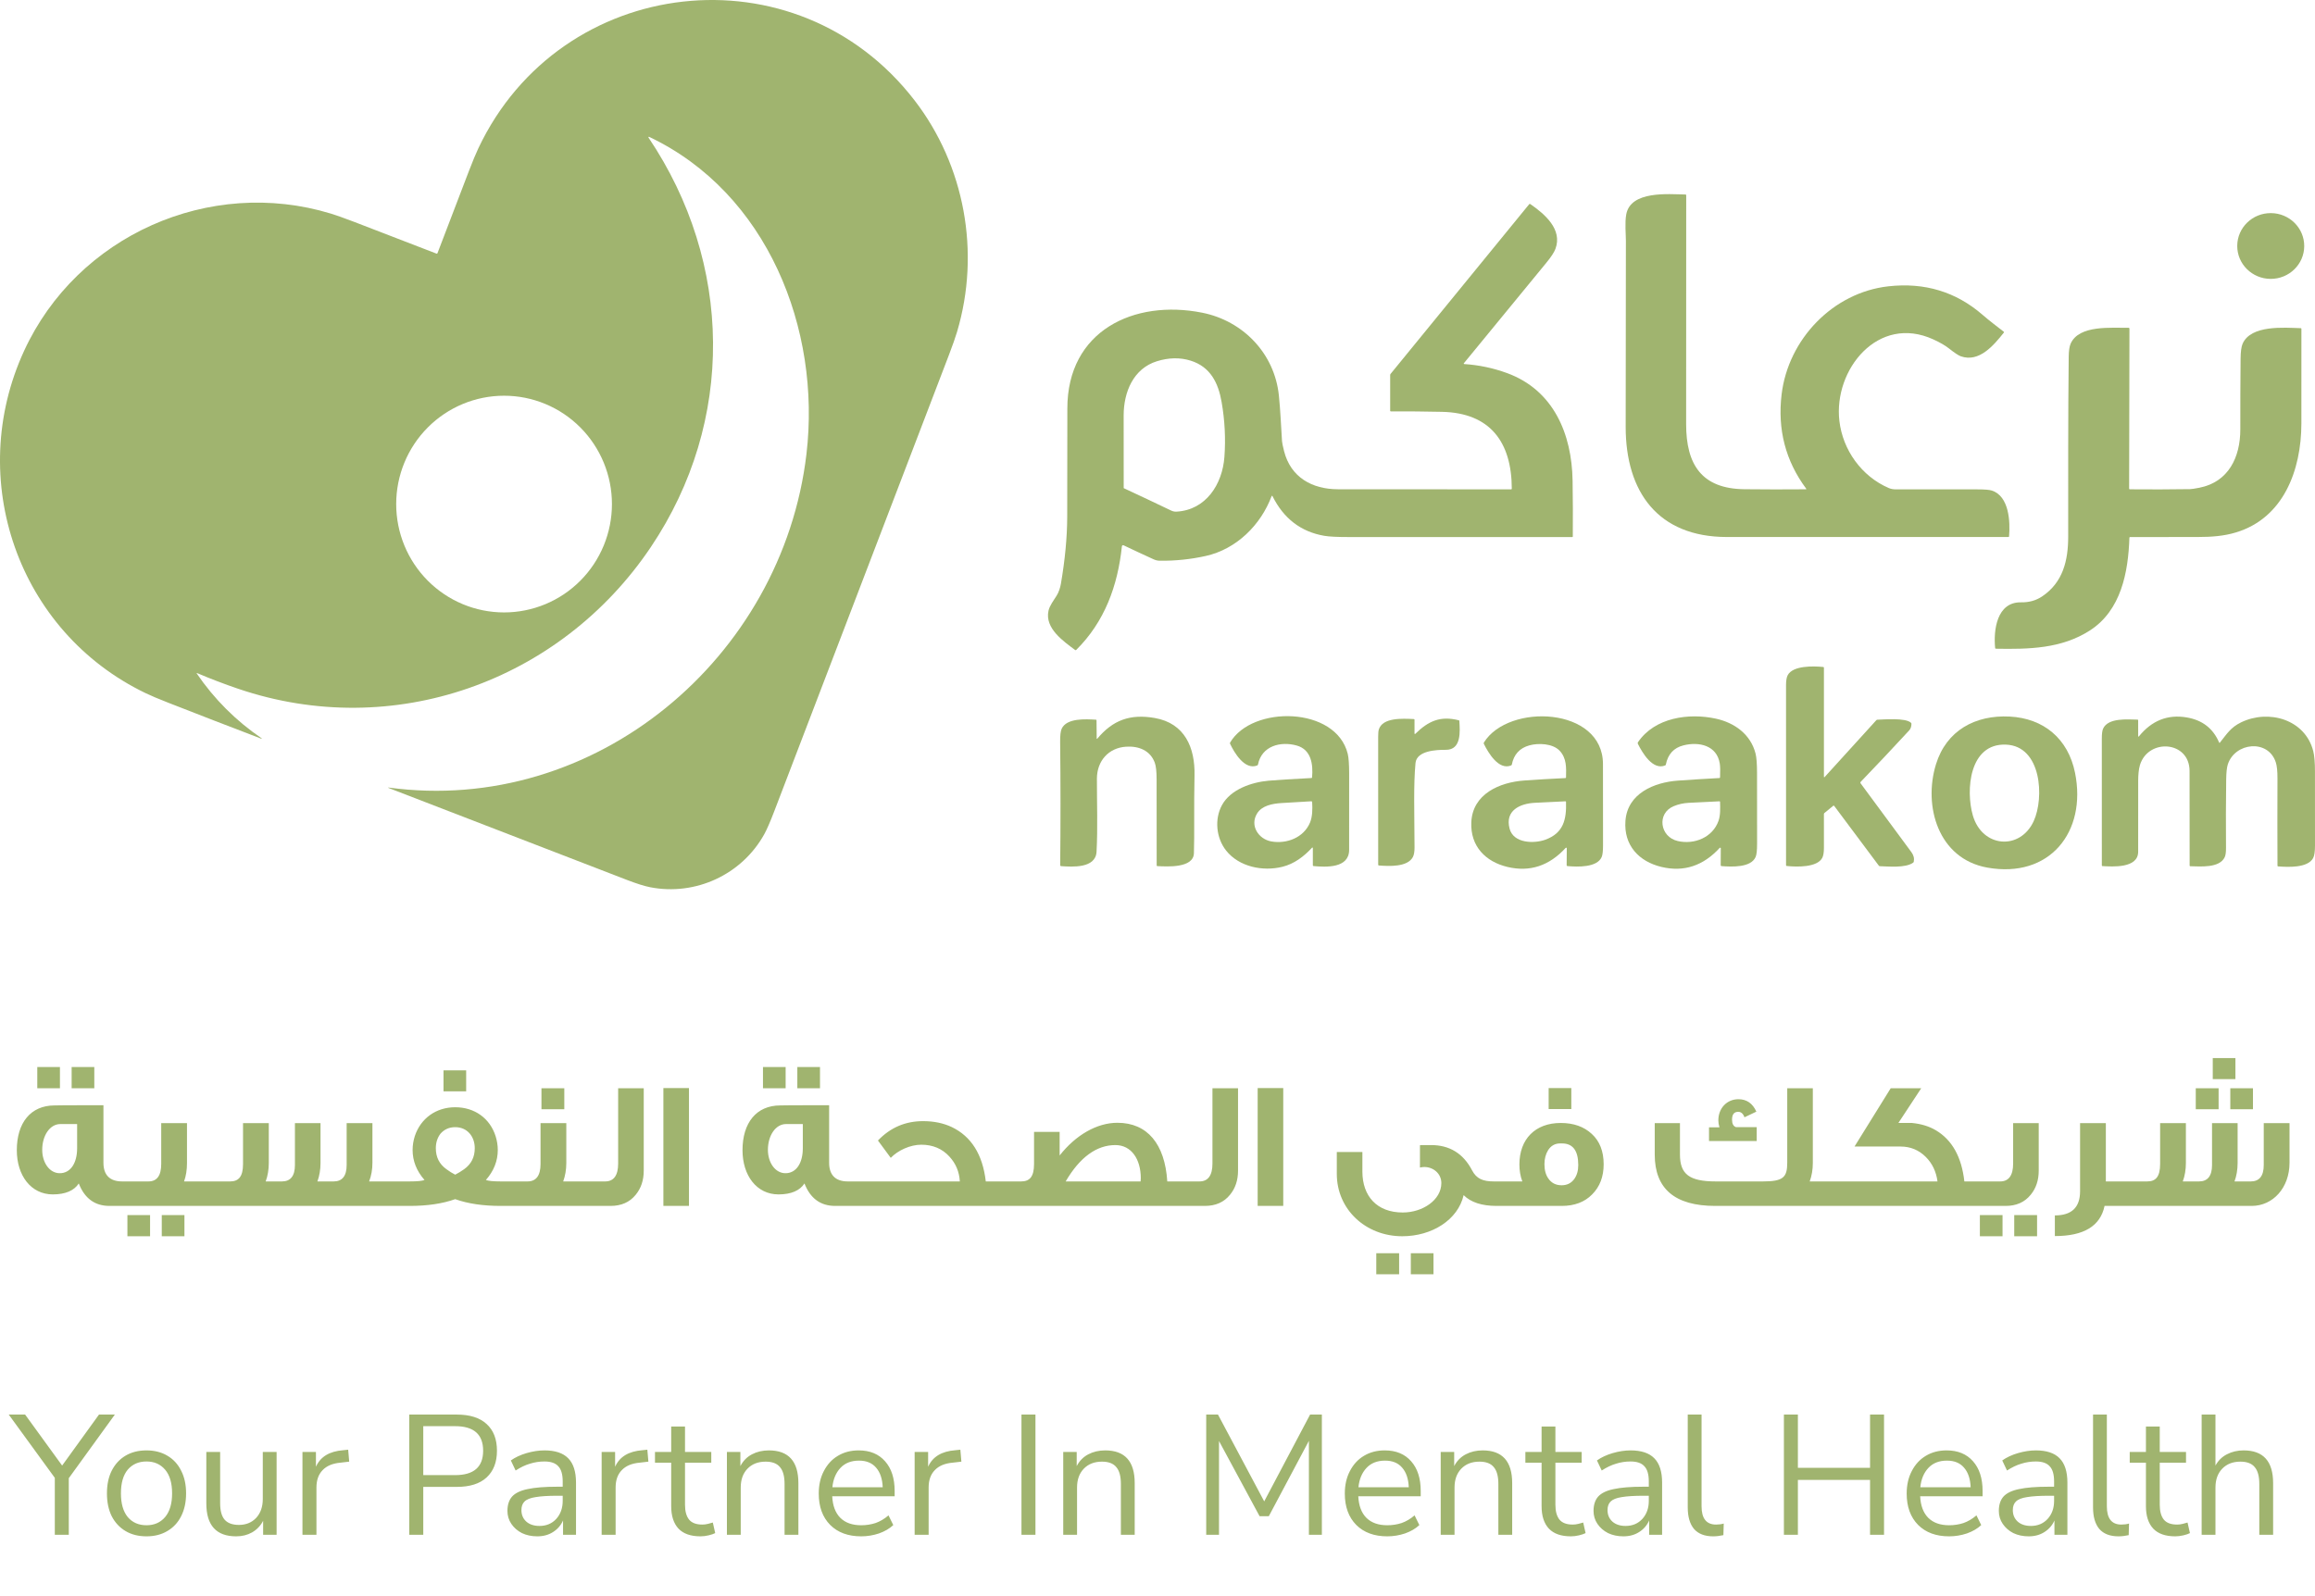 <svg width="190" height="131" viewBox="0 0 190 131" fill="none" xmlns="http://www.w3.org/2000/svg">
  <path d="M16.17 55.255C16.166 55.254 16.162 55.253 16.157 55.255C16.153 55.256 16.149 55.258 16.146 55.262C16.144 55.265 16.142 55.27 16.142 55.274C16.142 55.279 16.143 55.283 16.145 55.287C17.586 57.398 19.361 59.172 21.471 60.61C21.475 60.613 21.477 60.617 21.478 60.622C21.48 60.627 21.479 60.631 21.477 60.636C21.474 60.64 21.471 60.643 21.467 60.645C21.462 60.647 21.457 60.647 21.453 60.646C18.897 59.67 16.347 58.684 13.804 57.688C12.994 57.371 12.373 57.108 11.941 56.9C1.457 51.846 -2.86 39.328 1.974 28.811C6.328 19.339 17.204 14.501 27.161 17.537C27.598 17.671 28.233 17.897 29.067 18.215C31.32 19.076 33.571 19.944 35.821 20.819C35.83 20.823 35.838 20.824 35.847 20.824C35.855 20.824 35.864 20.822 35.872 20.818C35.88 20.815 35.887 20.809 35.893 20.803C35.9 20.797 35.904 20.789 35.907 20.781C36.762 18.537 37.62 16.292 38.482 14.048C38.793 13.238 39.053 12.613 39.261 12.172C46.014 -2.116 65.373 -4.337 75.061 8.24C79.172 13.576 80.492 20.711 78.55 27.239C78.412 27.703 78.188 28.341 77.877 29.154C73.103 41.649 68.322 54.142 63.534 66.632C63.204 67.492 62.934 68.111 62.723 68.491C60.879 71.81 57.075 73.564 53.361 72.837C52.888 72.745 52.246 72.542 51.436 72.23C44.915 69.718 38.392 67.201 31.869 64.679C31.866 64.678 31.863 64.676 31.861 64.673C31.859 64.67 31.859 64.667 31.86 64.663C31.861 64.66 31.863 64.657 31.866 64.655C31.869 64.653 31.872 64.652 31.876 64.652C48.806 66.963 64.215 54.038 66.189 37.273C67.398 27.005 62.979 15.837 53.276 11.234C53.268 11.23 53.258 11.229 53.25 11.231C53.241 11.233 53.233 11.238 53.227 11.245C53.222 11.252 53.218 11.26 53.218 11.269C53.218 11.278 53.22 11.287 53.225 11.294C60.154 21.579 60.358 34.595 53.409 44.923C45.959 55.994 32.234 60.851 19.561 56.549C18.41 56.158 17.279 55.727 16.17 55.255ZM50.224 41.382C50.224 40.214 49.995 39.057 49.55 37.978C49.105 36.899 48.453 35.918 47.631 35.092C46.809 34.266 45.833 33.611 44.759 33.164C43.685 32.717 42.533 32.487 41.371 32.487C39.023 32.487 36.771 33.424 35.11 35.092C33.45 36.76 32.517 39.023 32.517 41.382C32.517 43.741 33.45 46.004 35.11 47.672C36.771 49.34 39.023 50.277 41.371 50.277C42.533 50.277 43.685 50.047 44.759 49.6C45.833 49.153 46.809 48.498 47.631 47.672C48.453 46.846 49.105 45.865 49.55 44.786C49.995 43.707 50.224 42.55 50.224 41.382Z" fill="#a0b46f"/>
  <path d="M164.463 27.304C163.625 28.356 162.435 29.781 160.928 29.249C160.741 29.183 160.416 28.968 159.953 28.602C159.649 28.361 159.225 28.116 158.681 27.866C154.139 25.783 150.476 30.347 150.964 34.55C151.24 36.938 152.78 39.101 155.017 40.065C155.186 40.137 155.375 40.174 155.585 40.174C157.825 40.176 160.066 40.176 162.307 40.176C162.887 40.176 163.275 40.208 163.472 40.271C164.903 40.73 164.992 42.832 164.892 44.036C164.891 44.05 164.884 44.063 164.874 44.072C164.864 44.082 164.851 44.087 164.837 44.087C157.134 44.09 149.432 44.089 141.732 44.086C136.07 44.083 133.423 40.378 133.425 35.037C133.427 29.944 133.433 24.851 133.443 19.756C133.443 19.275 133.346 18.283 133.472 17.599C133.834 15.641 136.936 15.942 138.342 15.969C138.355 15.97 138.368 15.975 138.378 15.985C138.387 15.995 138.393 16.008 138.393 16.021C138.393 22.288 138.391 28.552 138.387 34.815C138.385 38.147 139.666 40.12 143.16 40.163C144.815 40.182 146.497 40.184 148.207 40.169C148.255 40.169 148.264 40.149 148.235 40.111C146.548 37.841 145.877 35.263 146.223 32.375C146.765 27.855 150.43 24.014 154.986 23.505C157.96 23.173 160.537 23.954 162.717 25.847C163.333 26.381 163.869 26.772 164.455 27.233C164.46 27.237 164.464 27.242 164.468 27.248C164.471 27.254 164.473 27.26 164.474 27.267C164.474 27.274 164.474 27.28 164.472 27.287C164.47 27.293 164.467 27.299 164.463 27.304Z" fill="#a0b46f"/>
  <path d="M104.435 40.724C104.432 40.717 104.427 40.712 104.42 40.708C104.414 40.704 104.407 40.703 104.399 40.703C104.392 40.703 104.385 40.706 104.379 40.71C104.373 40.715 104.368 40.721 104.366 40.728C103.475 43.106 101.48 45.079 98.967 45.641C97.724 45.918 96.464 46.049 95.186 46.033C95.013 46.031 94.844 45.992 94.681 45.917C93.832 45.53 93.01 45.146 92.215 44.767C92.201 44.76 92.186 44.757 92.171 44.758C92.156 44.758 92.141 44.762 92.127 44.77C92.114 44.777 92.103 44.788 92.095 44.8C92.086 44.813 92.081 44.828 92.079 44.843C91.737 48.09 90.665 51.038 88.328 53.357C88.316 53.369 88.301 53.375 88.285 53.377C88.268 53.378 88.252 53.373 88.239 53.363C87.281 52.642 85.74 51.587 86.052 50.147C86.143 49.722 86.476 49.294 86.723 48.898C86.897 48.62 87.015 48.25 87.071 47.931C87.41 45.958 87.583 44.124 87.59 42.43C87.601 39.469 87.604 36.507 87.601 33.546C87.593 27.151 93.07 24.555 98.671 25.672C102.013 26.338 104.609 29.011 104.962 32.468C105.09 33.715 105.138 34.963 105.219 36.213C105.228 36.352 105.284 36.623 105.386 37.028C105.932 39.191 107.692 40.161 109.804 40.166C114.545 40.175 119.286 40.178 124.027 40.174C124.04 40.174 124.054 40.168 124.063 40.159C124.073 40.149 124.078 40.136 124.078 40.122C124.07 36.294 122.302 33.895 118.35 33.81C116.949 33.779 115.549 33.767 114.149 33.772C114.142 33.772 114.135 33.771 114.129 33.769C114.122 33.766 114.116 33.762 114.111 33.757C114.107 33.753 114.103 33.747 114.1 33.74C114.097 33.734 114.096 33.727 114.096 33.72V30.788C114.096 30.755 114.107 30.723 114.127 30.698L125.509 16.761C125.519 16.749 125.533 16.741 125.549 16.739C125.564 16.737 125.58 16.741 125.592 16.75C126.774 17.565 128.262 18.83 127.659 20.435C127.552 20.719 127.303 21.098 126.912 21.573C124.653 24.321 122.396 27.072 120.141 29.826C120.137 29.831 120.134 29.837 120.133 29.844C120.132 29.851 120.133 29.858 120.136 29.864C120.138 29.87 120.143 29.875 120.148 29.879C120.154 29.883 120.161 29.885 120.167 29.886C121.374 29.965 122.543 30.212 123.677 30.624C127.512 32.021 129.007 35.633 129.068 39.459C129.093 40.985 129.098 42.514 129.085 44.045C129.085 44.051 129.083 44.056 129.081 44.062C129.079 44.067 129.076 44.072 129.072 44.075C129.068 44.08 129.063 44.083 129.058 44.085C129.052 44.087 129.047 44.088 129.041 44.088C122.935 44.087 116.824 44.087 110.708 44.089C109.759 44.09 109.086 44.056 108.69 43.988C106.771 43.658 105.352 42.57 104.435 40.724ZM92.239 40.08C93.547 40.688 94.837 41.298 96.112 41.91C96.26 41.981 96.41 42.013 96.561 42.004C98.986 41.866 100.328 39.749 100.492 37.508C100.601 36.019 100.525 34.522 100.264 33.015C99.991 31.433 99.344 30.112 97.713 29.605C96.852 29.337 95.932 29.353 94.955 29.655C93.017 30.253 92.222 32.193 92.222 34.105C92.223 36.093 92.224 38.078 92.226 40.06C92.226 40.064 92.227 40.069 92.23 40.072C92.232 40.076 92.235 40.079 92.239 40.08Z" fill="#a0b46f"/>
  <path d="M186.353 22.895C187.871 22.902 189.108 21.7 189.116 20.209C189.123 18.718 187.899 17.503 186.381 17.495C184.863 17.487 183.626 18.689 183.618 20.18C183.61 21.671 184.834 22.887 186.353 22.895Z" fill="#a0b46f"/>
  <path d="M174.8 40.17C176.445 40.186 178.089 40.181 179.734 40.156C179.87 40.154 180.128 40.115 180.508 40.041C182.91 39.569 183.874 37.526 183.87 35.248C183.867 33.312 183.874 31.376 183.893 29.44C183.899 28.87 183.953 28.465 184.057 28.224C184.737 26.653 187.486 26.901 188.834 26.942C188.847 26.942 188.86 26.948 188.869 26.957C188.879 26.967 188.884 26.98 188.884 26.994C188.889 29.596 188.889 32.194 188.882 34.789C188.874 38.577 187.43 42.531 183.503 43.712C182.521 44.008 181.53 44.084 180.381 44.085C178.527 44.088 176.672 44.09 174.818 44.091C174.805 44.091 174.792 44.096 174.782 44.106C174.772 44.115 174.767 44.128 174.767 44.142C174.675 46.988 174.084 50.103 171.534 51.752C169.194 53.266 166.493 53.304 163.804 53.257C163.791 53.257 163.777 53.252 163.767 53.242C163.757 53.233 163.75 53.22 163.749 53.206C163.599 51.733 163.882 49.41 165.877 49.448C166.533 49.46 167.113 49.296 167.615 48.956C169.32 47.804 169.743 46.011 169.744 44.054C169.747 39.133 169.73 34.212 169.786 29.291C169.791 28.807 169.843 28.45 169.941 28.222C170.624 26.645 173.337 26.933 174.702 26.911C174.711 26.911 174.72 26.913 174.728 26.916C174.737 26.92 174.744 26.925 174.751 26.931C174.757 26.938 174.762 26.945 174.766 26.954C174.769 26.962 174.771 26.971 174.771 26.98L174.745 40.115C174.745 40.13 174.751 40.143 174.761 40.154C174.772 40.164 174.786 40.17 174.8 40.17Z" fill="#a0b46f"/>
  <path d="M152.708 64.192C152.694 64.206 152.686 64.225 152.685 64.245C152.683 64.265 152.689 64.285 152.701 64.301C154.097 66.185 155.488 68.069 156.872 69.953C157.059 70.206 157.125 70.468 157.071 70.738C157.065 70.77 157.047 70.799 157.021 70.818C156.392 71.286 154.896 71.123 154.286 71.111C154.27 71.111 154.254 71.107 154.24 71.099C154.225 71.092 154.213 71.081 154.203 71.068L150.542 66.165C150.537 66.158 150.531 66.153 150.524 66.148C150.517 66.144 150.509 66.142 150.501 66.141C150.493 66.14 150.485 66.14 150.478 66.142C150.47 66.144 150.463 66.148 150.457 66.153L149.738 66.742C149.724 66.752 149.714 66.766 149.706 66.782C149.699 66.797 149.695 66.814 149.695 66.831C149.696 67.757 149.696 68.681 149.696 69.604C149.696 69.977 149.651 70.25 149.561 70.423C149.142 71.228 147.46 71.18 146.637 71.092C146.623 71.09 146.611 71.084 146.601 71.073C146.592 71.063 146.587 71.05 146.587 71.036C146.586 66.107 146.586 61.178 146.586 56.25C146.586 55.873 146.633 55.598 146.727 55.424C147.156 54.629 148.837 54.674 149.647 54.757C149.66 54.758 149.673 54.764 149.682 54.775C149.691 54.785 149.696 54.798 149.696 54.811V63.778C149.696 63.784 149.698 63.79 149.701 63.795C149.704 63.8 149.709 63.804 149.715 63.806C149.721 63.808 149.727 63.809 149.733 63.807C149.739 63.806 149.744 63.803 149.748 63.798L153.995 59.125C154.006 59.112 154.019 59.103 154.035 59.096C154.05 59.089 154.067 59.085 154.084 59.084C154.564 59.074 156.398 58.903 156.846 59.341C156.857 59.352 156.866 59.366 156.872 59.381C156.878 59.396 156.88 59.412 156.88 59.429C156.875 59.654 156.814 59.831 156.695 59.96C155.382 61.384 154.053 62.795 152.708 64.192Z" fill="#a0b46f"/>
  <path d="M107.687 63.819C107.779 62.761 107.627 61.541 106.428 61.205C105.104 60.833 103.55 61.231 103.246 62.768C103.243 62.783 103.236 62.798 103.226 62.81C103.216 62.822 103.203 62.832 103.188 62.838C102.166 63.256 101.298 61.789 100.954 61.054C100.948 61.04 100.944 61.024 100.945 61.008C100.946 60.993 100.95 60.977 100.958 60.964C102.757 57.888 109.656 57.977 110.614 61.888C110.689 62.197 110.728 62.735 110.73 63.502C110.734 65.591 110.733 67.681 110.728 69.771C110.724 71.296 108.826 71.192 107.807 71.101C107.791 71.1 107.777 71.093 107.766 71.081C107.755 71.069 107.749 71.054 107.75 71.038V69.618C107.75 69.611 107.747 69.603 107.743 69.597C107.739 69.59 107.732 69.585 107.725 69.582C107.718 69.579 107.71 69.579 107.702 69.581C107.695 69.582 107.688 69.586 107.683 69.592C107.013 70.319 106.219 70.918 105.256 71.159C103.644 71.562 101.69 71.163 100.631 69.826C99.818 68.799 99.659 67.255 100.293 66.094C100.996 64.806 102.72 64.215 104.117 64.092C104.832 64.029 106.004 63.956 107.631 63.873C107.645 63.872 107.659 63.866 107.669 63.856C107.679 63.847 107.686 63.833 107.687 63.819ZM103.173 66.782C102.558 67.778 103.289 68.891 104.344 69.078C105.601 69.299 106.997 68.768 107.514 67.538C107.723 67.04 107.726 66.4 107.693 65.844C107.692 65.827 107.684 65.811 107.671 65.799C107.658 65.788 107.641 65.782 107.624 65.782C106.787 65.825 105.967 65.873 105.164 65.927C104.423 65.977 103.575 66.131 103.173 66.782Z" fill="#a0b46f"/>
  <path d="M127.996 61.622C127.425 61.027 126.25 60.991 125.525 61.19C124.727 61.409 124.245 61.935 124.08 62.769C124.077 62.784 124.07 62.798 124.06 62.81C124.051 62.822 124.038 62.832 124.024 62.838C122.998 63.257 122.149 61.798 121.786 61.069C121.777 61.05 121.773 61.03 121.774 61.009C121.775 60.989 121.782 60.968 121.792 60.951C123.811 57.708 131.546 58.027 131.561 62.715C131.569 64.95 131.57 67.186 131.566 69.421C131.565 69.869 131.529 70.178 131.458 70.35C131.092 71.23 129.481 71.177 128.64 71.101C128.624 71.099 128.609 71.091 128.598 71.079C128.587 71.067 128.581 71.051 128.581 71.035L128.591 69.642C128.591 69.631 128.588 69.621 128.582 69.613C128.576 69.604 128.568 69.597 128.558 69.594C128.549 69.59 128.538 69.589 128.528 69.591C128.518 69.593 128.509 69.599 128.502 69.606C127.148 71.082 125.559 71.605 123.735 71.175C121.922 70.747 120.673 69.472 120.755 67.514C120.852 65.175 123.081 64.221 125.096 64.076C126.221 63.996 127.348 63.93 128.478 63.876C128.491 63.876 128.504 63.87 128.514 63.86C128.523 63.85 128.529 63.837 128.529 63.823C128.55 63.019 128.585 62.237 127.996 61.622ZM123.9 68.038C124.226 69.251 125.927 69.269 126.839 68.933C128.317 68.391 128.575 67.28 128.529 65.833C128.529 65.826 128.527 65.82 128.525 65.814C128.522 65.808 128.518 65.802 128.513 65.798C128.508 65.793 128.503 65.79 128.497 65.787C128.491 65.785 128.484 65.784 128.478 65.784C127.642 65.824 126.807 65.865 125.972 65.906C124.759 65.967 123.495 66.531 123.9 68.038Z" fill="#a0b46f"/>
  <path d="M141.171 63.819C141.193 63.297 141.185 62.918 141.148 62.683C140.91 61.191 139.441 60.868 138.167 61.191C137.372 61.391 136.89 61.917 136.722 62.769C136.719 62.784 136.712 62.798 136.702 62.81C136.693 62.822 136.68 62.832 136.666 62.838C135.639 63.258 134.794 61.796 134.428 61.07C134.417 61.047 134.412 61.022 134.414 60.997C134.415 60.972 134.423 60.947 134.438 60.926C135.818 58.9 138.606 58.517 140.824 58.997C142.354 59.328 143.685 60.282 144.085 61.866C144.165 62.18 144.205 62.715 144.206 63.472C144.21 65.407 144.212 67.343 144.21 69.278C144.21 69.81 144.17 70.168 144.091 70.352C143.704 71.247 142.117 71.166 141.285 71.103C141.268 71.102 141.252 71.094 141.241 71.082C141.23 71.069 141.224 71.053 141.224 71.036L141.231 69.642C141.231 69.631 141.228 69.621 141.222 69.613C141.216 69.604 141.208 69.598 141.199 69.594C141.189 69.59 141.179 69.59 141.169 69.592C141.159 69.594 141.15 69.6 141.143 69.607C139.789 71.083 138.2 71.606 136.374 71.174C134.512 70.733 133.254 69.398 133.406 67.382C133.575 65.133 135.761 64.226 137.712 64.085C138.846 64.004 139.982 63.933 141.119 63.873C141.132 63.873 141.146 63.867 141.155 63.857C141.165 63.847 141.171 63.833 141.171 63.819ZM137.361 66.186C135.96 66.77 136.228 68.703 137.694 69.044C139.057 69.36 140.569 68.751 141.047 67.379C141.208 66.918 141.186 66.341 141.171 65.832C141.171 65.826 141.169 65.819 141.167 65.813C141.164 65.807 141.16 65.802 141.155 65.797C141.15 65.793 141.144 65.789 141.138 65.787C141.132 65.785 141.125 65.784 141.119 65.784C140.275 65.825 139.432 65.867 138.589 65.909C138.162 65.931 137.752 66.023 137.361 66.186Z" fill="#a0b46f"/>
  <path d="M163.105 71.226C159.074 70.504 157.835 66.176 158.892 62.745C159.747 59.968 162.121 58.682 164.939 58.826C167.725 58.968 169.74 60.638 170.306 63.445C171.286 68.311 168.208 72.14 163.105 71.226ZM161.918 66.945C162.687 69.598 165.795 69.836 166.912 67.412C167.792 65.503 167.567 61.245 164.636 61.13C161.61 61.011 161.324 64.893 161.918 66.945Z" fill="#a0b46f"/>
  <path d="M90.053 60.649C91.334 59.111 92.756 58.592 94.775 58.944C97.245 59.375 98.087 61.383 98.038 63.648C97.983 66.208 98.042 68.538 97.989 70.05C97.947 71.289 95.772 71.142 94.983 71.103C94.969 71.102 94.957 71.096 94.947 71.086C94.938 71.077 94.933 71.064 94.933 71.05C94.933 68.687 94.931 66.326 94.927 63.966C94.926 63.332 94.875 62.879 94.774 62.607C94.404 61.615 93.476 61.235 92.428 61.3C90.979 61.389 90.031 62.471 90.027 63.924C90.023 65.909 90.103 67.942 89.998 69.921C89.924 71.31 87.995 71.167 87.083 71.106C87.064 71.105 87.046 71.096 87.033 71.082C87.019 71.067 87.012 71.048 87.013 71.029C87.049 67.606 87.048 64.24 87.01 60.93C87.003 60.393 87.045 60.025 87.135 59.827C87.543 58.934 89.109 59.033 89.952 59.084C89.964 59.085 89.975 59.09 89.983 59.099C89.992 59.107 89.996 59.119 89.996 59.131L90.01 60.634C90.01 60.639 90.012 60.643 90.015 60.647C90.018 60.651 90.022 60.654 90.026 60.656C90.031 60.657 90.036 60.658 90.041 60.656C90.045 60.655 90.049 60.653 90.053 60.649Z" fill="#a0b46f"/>
  <path d="M175.487 60.438C175.487 60.445 175.49 60.451 175.493 60.457C175.497 60.462 175.503 60.466 175.509 60.468C175.515 60.47 175.521 60.471 175.528 60.469C175.534 60.467 175.54 60.464 175.544 60.459C176.599 59.153 177.908 58.632 179.471 58.897C180.743 59.112 181.637 59.789 182.136 60.967C182.138 60.972 182.141 60.976 182.145 60.979C182.15 60.982 182.155 60.984 182.16 60.985C182.165 60.986 182.17 60.985 182.175 60.983C182.18 60.981 182.184 60.978 182.188 60.974C182.76 60.263 183.063 59.725 183.932 59.303C186.202 58.203 189.188 59.059 189.854 61.656C189.949 62.028 189.997 62.586 189.997 63.331C190 65.366 190.001 67.4 189.999 69.435C189.999 69.915 189.949 70.25 189.848 70.441C189.404 71.275 187.765 71.188 186.971 71.127C186.958 71.126 186.945 71.12 186.935 71.11C186.926 71.1 186.921 71.086 186.921 71.072C186.911 68.685 186.91 66.298 186.92 63.912C186.922 63.312 186.877 62.868 186.782 62.58C186.154 60.652 183.415 60.949 182.84 62.767C182.762 63.013 182.719 63.421 182.711 63.989C182.686 65.861 182.681 67.734 182.696 69.609C182.699 69.963 182.663 70.219 182.588 70.375C182.154 71.286 180.565 71.128 179.764 71.114C179.75 71.114 179.736 71.108 179.726 71.098C179.716 71.087 179.711 71.074 179.711 71.059C179.711 68.459 179.709 65.87 179.705 63.294C179.702 60.816 176.32 60.592 175.634 62.8C175.524 63.156 175.489 63.674 175.489 64.066C175.486 66.019 175.485 67.971 175.486 69.923C175.488 71.305 173.368 71.146 172.556 71.103C172.542 71.102 172.529 71.096 172.52 71.086C172.51 71.076 172.505 71.062 172.505 71.048C172.502 67.576 172.501 64.105 172.503 60.635C172.503 60.245 172.538 59.974 172.608 59.82C173.028 58.9 174.645 59.068 175.438 59.078C175.451 59.078 175.463 59.083 175.472 59.092C175.481 59.101 175.486 59.114 175.486 59.127L175.487 60.438Z" fill="#a0b46f"/>
  <path d="M116.094 60.218C116.094 60.226 116.096 60.233 116.1 60.239C116.104 60.245 116.11 60.25 116.117 60.253C116.124 60.256 116.131 60.257 116.139 60.255C116.146 60.254 116.153 60.251 116.158 60.246C117.227 59.194 118.218 58.741 119.74 59.136C119.749 59.139 119.757 59.144 119.763 59.151C119.769 59.159 119.772 59.168 119.773 59.178C119.826 60.018 119.962 61.566 118.664 61.557C117.9 61.552 116.271 61.618 116.175 62.646C116.005 64.486 116.086 66.607 116.096 69.573C116.097 69.92 116.052 70.18 115.962 70.353C115.523 71.198 113.993 71.116 113.165 71.051C113.151 71.05 113.138 71.044 113.128 71.034C113.118 71.024 113.113 71.01 113.113 70.996C113.109 67.499 113.108 64.003 113.111 60.507C113.111 60.207 113.129 60 113.166 59.886C113.473 58.902 115.065 58.984 116.046 59.032C116.059 59.033 116.071 59.038 116.08 59.048C116.089 59.057 116.094 59.069 116.094 59.082V60.218Z" fill="#a0b46f"/>
  <path d="M7.74 89.34H5.88V87.6H7.74V89.34ZM4.92 89.34H3.06V87.6H4.92V89.34ZM11.1 99H8.985C7.785 99 6.945 98.385 6.465 97.155C6.09 97.74 5.37 98.055 4.335 98.055C2.535 98.055 1.38 96.495 1.38 94.425C1.38 92.19 2.505 90.75 4.485 90.75C4.485 90.735 5.82 90.735 8.49 90.735V95.46C8.49 96.45 9 96.99 10.02 96.99H11.1V99ZM6.33 94.26V92.28H4.95C4.095 92.28 3.465 93.225 3.465 94.395C3.465 95.445 4.065 96.315 4.905 96.315C5.79 96.315 6.33 95.49 6.33 94.26ZM17.552 99H10.802V96.99H12.182C12.887 96.99 13.232 96.51 13.232 95.55V92.205H15.347V95.475C15.347 96.03 15.272 96.525 15.107 96.99H17.552V99ZM15.137 101.49H13.277V99.75H15.137V101.49ZM12.317 101.49H10.457V99.75H12.317V101.49ZM32.741 99H17.291V96.99H18.881C19.571 96.99 19.946 96.615 19.946 95.565V92.205H22.061V95.475C22.061 96.03 21.971 96.54 21.806 96.99H23.141C23.846 96.99 24.206 96.54 24.206 95.64V92.205H26.306V95.475C26.306 96.03 26.216 96.54 26.051 96.99H27.386C28.091 96.99 28.451 96.54 28.451 95.64V92.205H30.566V95.46C30.566 96.015 30.476 96.525 30.296 96.99H32.741V99ZM38.26 89.595H36.4V87.87H38.26V89.595ZM42.325 99H41.109C39.654 99 38.41 98.82 37.359 98.445C36.309 98.82 35.065 99 33.609 99H32.245V96.99H33.609C34.27 96.99 34.675 96.945 34.84 96.87C34.194 96.135 33.864 95.31 33.864 94.41C33.864 94.035 33.925 93.645 34.044 93.27C34.525 91.815 35.785 90.9 37.359 90.9C38.965 90.9 40.209 91.815 40.675 93.27C40.794 93.645 40.855 94.035 40.855 94.41C40.855 95.31 40.525 96.135 39.88 96.87C40.059 96.945 40.465 96.99 41.109 96.99H42.325V99ZM38.094 95.985C38.679 95.565 38.965 94.995 38.965 94.26C38.965 93.315 38.364 92.535 37.359 92.535C36.864 92.535 36.474 92.715 36.16 93.06C35.904 93.39 35.77 93.795 35.77 94.26C35.77 94.995 36.054 95.565 36.639 95.985C36.88 96.165 37.12 96.315 37.359 96.435C37.599 96.315 37.84 96.165 38.094 95.985ZM46.314 91.065H44.439V89.34H46.314V91.065ZM48.684 99H41.919V96.99H43.299C44.004 96.99 44.364 96.51 44.364 95.55V92.205H46.479V95.475C46.479 96.03 46.389 96.525 46.224 96.99H48.684V99ZM52.834 96.105C52.834 96.9 52.609 97.56 52.175 98.085C51.679 98.7 50.989 99 50.105 99H48.124V96.99H49.669C50.374 96.99 50.734 96.495 50.734 95.52V89.34H52.834V96.105ZM56.546 99H54.446V89.325H56.546V99ZM67.3 89.34H65.44V87.6H67.3V89.34ZM64.48 89.34H62.62V87.6H64.48V89.34ZM70.66 99H68.545C67.345 99 66.505 98.385 66.025 97.155C65.65 97.74 64.93 98.055 63.895 98.055C62.095 98.055 60.94 96.495 60.94 94.425C60.94 92.19 62.065 90.75 64.045 90.75C64.045 90.735 65.38 90.735 68.05 90.735V95.46C68.05 96.45 68.56 96.99 69.58 96.99H70.66V99ZM65.89 94.26V92.28H64.51C63.655 92.28 63.025 93.225 63.025 94.395C63.025 95.445 63.625 96.315 64.465 96.315C65.35 96.315 65.89 95.49 65.89 94.26ZM82.497 99H70.257V96.99H78.777C78.732 96.195 78.447 95.52 77.922 94.95C77.337 94.305 76.557 93.975 75.612 93.975C74.712 93.975 73.692 94.44 73.107 95.055C72.897 94.77 72.552 94.305 72.057 93.63C73.077 92.565 74.307 92.04 75.762 92.04C76.647 92.04 77.427 92.205 78.102 92.52C79.707 93.285 80.652 94.77 80.907 96.99H82.497V99ZM97.438 99H81.913V96.99H83.803C84.493 96.99 84.868 96.63 84.868 95.55V92.925H86.968V94.86C88.288 93.18 90.028 92.175 91.708 92.175C94.168 92.175 95.608 93.915 95.803 96.99H97.438V99ZM93.613 96.99L93.628 96.72C93.628 95.175 92.863 94.005 91.543 94.005C89.998 94.005 88.618 95.01 87.463 96.99H93.613ZM101.61 96.105C101.61 96.9 101.385 97.56 100.95 98.085C100.455 98.7 99.765 99 98.88 99H96.9V96.99H98.445C99.15 96.99 99.51 96.495 99.51 95.52V89.34H101.61V96.105ZM105.321 99H103.221V89.325H105.321V99ZM122.931 99H122.826C121.611 99 120.711 98.7 120.126 98.115C119.661 100.14 117.531 101.49 115.086 101.49C112.086 101.49 109.716 99.285 109.716 96.375V94.575H111.816V96.18C111.816 98.19 113.001 99.54 115.131 99.54C116.751 99.54 118.296 98.52 118.296 97.125C118.296 96.33 117.621 95.805 116.901 95.805C116.781 95.805 116.661 95.82 116.541 95.85V94.02C116.541 94.005 116.841 94.005 117.456 94.005C118.971 94.005 120.096 94.695 120.816 96.075C121.176 96.765 121.701 96.99 122.601 96.99H122.931V99ZM117.651 104.61H115.791V102.885H117.651V104.61ZM114.831 104.61H112.956V102.885H114.831V104.61ZM128.963 91.05H127.103V89.325H128.963V91.05ZM131.618 95.58C131.618 96.6 131.303 97.425 130.673 98.055C130.058 98.685 129.218 99 128.183 99H122.693V96.99H124.943C124.778 96.555 124.703 96.09 124.703 95.595C124.703 93.51 126.008 92.19 128.093 92.19C129.143 92.19 129.998 92.49 130.643 93.09C131.288 93.675 131.618 94.515 131.618 95.58ZM129.533 95.64C129.533 94.455 129.083 93.87 128.198 93.87H128.048C127.628 93.87 127.298 94.05 127.058 94.425C126.863 94.74 126.758 95.13 126.758 95.565C126.758 96.06 126.863 96.45 127.088 96.765C127.343 97.125 127.703 97.305 128.168 97.305C128.603 97.305 128.948 97.14 129.203 96.795C129.428 96.48 129.533 96.105 129.533 95.64ZM144.18 93.675H140.265V92.55H141.12C141.06 92.34 141.03 92.145 141.03 91.98C141.03 90.975 141.735 90.24 142.68 90.24C143.355 90.24 143.85 90.585 144.15 91.26L143.175 91.725C143.07 91.425 142.89 91.275 142.665 91.275C142.32 91.275 142.155 91.485 142.155 91.92C142.155 92.25 142.26 92.46 142.485 92.535H144.18V93.675ZM150.99 99H140.775C137.46 99 135.81 97.59 135.81 94.785V92.205H137.88V94.785C137.88 96.39 138.645 96.99 140.82 96.99H144.69C146.37 96.99 146.685 96.645 146.685 95.445V89.34H148.785V95.475C148.785 96.03 148.695 96.525 148.53 96.99H150.99V99ZM163.142 99H150.767V96.99H159.017C158.912 96.18 158.582 95.505 158.057 94.98C157.487 94.41 156.797 94.125 155.987 94.125H152.207L155.177 89.34H157.682L155.807 92.19H156.932C157.667 92.265 158.327 92.46 158.882 92.79C160.217 93.585 160.997 94.98 161.222 96.99H163.142V99ZM167.325 96.105C167.325 96.9 167.1 97.56 166.665 98.085C166.17 98.7 165.48 99 164.61 99H162.825V96.99H164.16C164.865 96.99 165.225 96.495 165.225 95.52V92.205H167.325V96.105ZM167.19 101.49H165.315V99.75H167.19V101.49ZM164.355 101.49H162.495V99.75H164.355V101.49ZM175.054 99H172.729C172.384 100.65 171.034 101.475 168.649 101.475V99.78C170.029 99.78 170.719 99.12 170.719 97.8V92.205H172.834V96.99H175.054V99ZM187.909 95.46C187.909 97.515 186.544 99 184.804 99H178.039V99.015L178.024 99H174.334V96.99H176.224C176.914 96.99 177.289 96.63 177.289 95.55V92.205H179.404V95.475C179.404 96.03 179.314 96.54 179.149 96.99H180.484C181.189 96.99 181.549 96.54 181.549 95.64V92.205H183.649V95.475C183.649 96.03 183.559 96.54 183.394 96.99H184.729C185.434 96.99 185.794 96.54 185.794 95.64V92.205H187.909V95.46ZM182.089 91.065H180.214V89.34H182.089V91.065ZM183.469 88.59H181.609V86.865H183.469V88.59ZM184.909 91.065H183.049V89.34H184.909V91.065Z" fill="#a0b46f"/>
  <path d="M4.498 126V121.324L0.718 116.13H2.062L5.1 120.316L8.124 116.13H9.426L5.646 121.352V126H4.498ZM12.025 126.126C11.362 126.126 10.788 125.981 10.303 125.692C9.817 125.403 9.439 124.997 9.169 124.474C8.907 123.942 8.777 123.317 8.777 122.598C8.777 121.879 8.907 121.259 9.169 120.736C9.439 120.204 9.817 119.793 10.303 119.504C10.788 119.215 11.362 119.07 12.025 119.07C12.678 119.07 13.248 119.215 13.733 119.504C14.227 119.793 14.605 120.204 14.867 120.736C15.137 121.259 15.273 121.879 15.273 122.598C15.273 123.317 15.137 123.942 14.867 124.474C14.605 124.997 14.227 125.403 13.733 125.692C13.248 125.981 12.678 126.126 12.025 126.126ZM12.025 125.216C12.659 125.216 13.168 124.992 13.551 124.544C13.934 124.087 14.125 123.438 14.125 122.598C14.125 121.749 13.934 121.1 13.551 120.652C13.168 120.204 12.659 119.98 12.025 119.98C11.381 119.98 10.867 120.204 10.485 120.652C10.111 121.1 9.925 121.749 9.925 122.598C9.925 123.438 10.111 124.087 10.485 124.544C10.867 124.992 11.381 125.216 12.025 125.216ZM19.384 126.126C17.751 126.126 16.934 125.225 16.934 123.424V119.196H18.068V123.41C18.068 124.017 18.189 124.465 18.432 124.754C18.684 125.043 19.076 125.188 19.608 125.188C20.187 125.188 20.658 124.997 21.022 124.614C21.386 124.222 21.568 123.704 21.568 123.06V119.196H22.702V126H21.596V124.852C21.381 125.263 21.078 125.58 20.686 125.804C20.303 126.019 19.869 126.126 19.384 126.126ZM24.824 126V119.196H25.93V120.414C26.294 119.593 27.04 119.14 28.17 119.056L28.576 119.014L28.66 119.994L27.946 120.078C27.302 120.134 26.812 120.339 26.476 120.694C26.14 121.039 25.972 121.515 25.972 122.122V126H24.824ZM33.591 126V116.13H37.497C38.561 116.13 39.373 116.387 39.933 116.9C40.502 117.413 40.787 118.146 40.787 119.098C40.787 120.041 40.502 120.773 39.933 121.296C39.373 121.809 38.561 122.066 37.497 122.066H34.739V126H33.591ZM34.739 121.1H37.357C38.888 121.1 39.653 120.433 39.653 119.098C39.653 117.754 38.888 117.082 37.357 117.082H34.739V121.1ZM44.097 126.126C43.63 126.126 43.21 126.037 42.837 125.86C42.473 125.673 42.183 125.421 41.969 125.104C41.754 124.787 41.647 124.432 41.647 124.04C41.647 123.545 41.773 123.153 42.025 122.864C42.286 122.575 42.711 122.369 43.299 122.248C43.896 122.117 44.708 122.052 45.735 122.052H46.183V121.618C46.183 121.039 46.061 120.624 45.819 120.372C45.585 120.111 45.207 119.98 44.685 119.98C44.274 119.98 43.877 120.041 43.495 120.162C43.112 120.274 42.72 120.461 42.319 120.722L41.927 119.896C42.281 119.644 42.711 119.443 43.215 119.294C43.728 119.145 44.218 119.07 44.685 119.07C45.562 119.07 46.211 119.285 46.631 119.714C47.06 120.143 47.275 120.811 47.275 121.716V126H46.211V124.824C46.033 125.225 45.758 125.543 45.385 125.776C45.021 126.009 44.591 126.126 44.097 126.126ZM44.279 125.272C44.839 125.272 45.296 125.081 45.651 124.698C46.005 124.306 46.183 123.811 46.183 123.214V122.794H45.749C44.993 122.794 44.395 122.831 43.957 122.906C43.527 122.971 43.224 123.093 43.047 123.27C42.879 123.438 42.795 123.671 42.795 123.97C42.795 124.353 42.925 124.665 43.187 124.908C43.457 125.151 43.821 125.272 44.279 125.272ZM49.379 126V119.196H50.484V120.414C50.849 119.593 51.595 119.14 52.724 119.056L53.13 119.014L53.215 119.994L52.501 120.078C51.856 120.134 51.367 120.339 51.031 120.694C50.694 121.039 50.526 121.515 50.526 122.122V126H49.379ZM57.495 126.126C56.693 126.126 56.09 125.916 55.689 125.496C55.288 125.067 55.087 124.451 55.087 123.648V120.078H53.757V119.196H55.087V117.11H56.221V119.196H58.377V120.078H56.221V123.536C56.221 124.068 56.333 124.474 56.557 124.754C56.781 125.025 57.145 125.16 57.649 125.16C57.798 125.16 57.948 125.141 58.097 125.104C58.246 125.067 58.382 125.029 58.503 124.992L58.699 125.86C58.578 125.925 58.401 125.986 58.167 126.042C57.934 126.098 57.71 126.126 57.495 126.126ZM59.66 126V119.196H60.766V120.358C60.99 119.929 61.307 119.607 61.718 119.392C62.128 119.177 62.59 119.07 63.104 119.07C64.718 119.07 65.526 119.966 65.526 121.758V126H64.392V121.828C64.392 121.193 64.266 120.731 64.014 120.442C63.771 120.143 63.379 119.994 62.838 119.994C62.212 119.994 61.713 120.19 61.34 120.582C60.976 120.965 60.794 121.478 60.794 122.122V126H59.66ZM70.683 126.126C69.609 126.126 68.76 125.813 68.135 125.188C67.509 124.553 67.197 123.695 67.197 122.612C67.197 121.912 67.337 121.296 67.617 120.764C67.897 120.223 68.279 119.807 68.765 119.518C69.259 119.219 69.829 119.07 70.473 119.07C71.397 119.07 72.12 119.369 72.643 119.966C73.165 120.554 73.427 121.366 73.427 122.402V122.836H68.303C68.34 123.611 68.564 124.203 68.975 124.614C69.385 125.015 69.955 125.216 70.683 125.216C71.093 125.216 71.485 125.155 71.859 125.034C72.232 124.903 72.587 124.693 72.923 124.404L73.315 125.202C73.007 125.491 72.615 125.72 72.139 125.888C71.663 126.047 71.177 126.126 70.683 126.126ZM70.501 119.91C69.857 119.91 69.348 120.111 68.975 120.512C68.601 120.913 68.382 121.441 68.317 122.094H72.447C72.419 121.403 72.237 120.867 71.901 120.484C71.574 120.101 71.107 119.91 70.501 119.91ZM75.068 126V119.196H76.174V120.414C76.538 119.593 77.285 119.14 78.414 119.056L78.82 119.014L78.904 119.994L78.19 120.078C77.546 120.134 77.056 120.339 76.72 120.694C76.384 121.039 76.216 121.515 76.216 122.122V126H75.068ZM83.835 126V116.13H84.983V126H83.835ZM87.263 126V119.196H88.369V120.358C88.593 119.929 88.911 119.607 89.321 119.392C89.732 119.177 90.194 119.07 90.707 119.07C92.322 119.07 93.129 119.966 93.129 121.758V126H91.995V121.828C91.995 121.193 91.869 120.731 91.617 120.442C91.375 120.143 90.983 119.994 90.441 119.994C89.816 119.994 89.317 120.19 88.943 120.582C88.579 120.965 88.397 121.478 88.397 122.122V126H87.263ZM98.998 126V116.13H99.964L103.758 123.256L107.524 116.13H108.49V126H107.426V118.286L104.136 124.474H103.38L100.048 118.3V126H98.998ZM113.859 126.126C112.785 126.126 111.936 125.813 111.311 125.188C110.685 124.553 110.373 123.695 110.373 122.612C110.373 121.912 110.513 121.296 110.793 120.764C111.073 120.223 111.455 119.807 111.941 119.518C112.435 119.219 113.005 119.07 113.649 119.07C114.573 119.07 115.296 119.369 115.819 119.966C116.341 120.554 116.603 121.366 116.603 122.402V122.836H111.479C111.516 123.611 111.74 124.203 112.151 124.614C112.561 125.015 113.131 125.216 113.859 125.216C114.269 125.216 114.661 125.155 115.035 125.034C115.408 124.903 115.763 124.693 116.099 124.404L116.491 125.202C116.183 125.491 115.791 125.72 115.315 125.888C114.839 126.047 114.353 126.126 113.859 126.126ZM113.677 119.91C113.033 119.91 112.524 120.111 112.151 120.512C111.777 120.913 111.558 121.441 111.493 122.094H115.623C115.595 121.403 115.413 120.867 115.077 120.484C114.75 120.101 114.283 119.91 113.677 119.91ZM118.244 126V119.196H119.35V120.358C119.574 119.929 119.891 119.607 120.302 119.392C120.712 119.177 121.174 119.07 121.688 119.07C123.302 119.07 124.11 119.966 124.11 121.758V126H122.976V121.828C122.976 121.193 122.85 120.731 122.598 120.442C122.355 120.143 121.963 119.994 121.422 119.994C120.796 119.994 120.297 120.19 119.924 120.582C119.56 120.965 119.378 121.478 119.378 122.122V126H118.244ZM128.931 126.126C128.128 126.126 127.526 125.916 127.125 125.496C126.723 125.067 126.523 124.451 126.523 123.648V120.078H125.193V119.196H126.523V117.11H127.657V119.196H129.813V120.078H127.657V123.536C127.657 124.068 127.769 124.474 127.993 124.754C128.217 125.025 128.581 125.16 129.085 125.16C129.234 125.16 129.383 125.141 129.533 125.104C129.682 125.067 129.817 125.029 129.939 124.992L130.135 125.86C130.013 125.925 129.836 125.986 129.603 126.042C129.369 126.098 129.145 126.126 128.931 126.126ZM133.237 126.126C132.771 126.126 132.351 126.037 131.977 125.86C131.613 125.673 131.324 125.421 131.109 125.104C130.895 124.787 130.787 124.432 130.787 124.04C130.787 123.545 130.913 123.153 131.165 122.864C131.427 122.575 131.851 122.369 132.439 122.248C133.037 122.117 133.849 122.052 134.875 122.052H135.323V121.618C135.323 121.039 135.202 120.624 134.959 120.372C134.726 120.111 134.348 119.98 133.825 119.98C133.415 119.98 133.018 120.041 132.635 120.162C132.253 120.274 131.861 120.461 131.459 120.722L131.067 119.896C131.422 119.644 131.851 119.443 132.355 119.294C132.869 119.145 133.359 119.07 133.825 119.07C134.703 119.07 135.351 119.285 135.771 119.714C136.201 120.143 136.415 120.811 136.415 121.716V126H135.351V124.824C135.174 125.225 134.899 125.543 134.525 125.776C134.161 126.009 133.732 126.126 133.237 126.126ZM133.419 125.272C133.979 125.272 134.437 125.081 134.791 124.698C135.146 124.306 135.323 123.811 135.323 123.214V122.794H134.889C134.133 122.794 133.536 122.831 133.097 122.906C132.668 122.971 132.365 123.093 132.187 123.27C132.019 123.438 131.935 123.671 131.935 123.97C131.935 124.353 132.066 124.665 132.327 124.908C132.598 125.151 132.962 125.272 133.419 125.272ZM140.605 126.126C139.914 126.126 139.392 125.925 139.037 125.524C138.692 125.113 138.519 124.521 138.519 123.746V116.13H139.653V123.662C139.653 124.661 140.05 125.16 140.843 125.16C141.076 125.16 141.286 125.132 141.473 125.076L141.445 126.028C141.156 126.093 140.876 126.126 140.605 126.126ZM146.411 126V116.13H147.559V120.498H153.481V116.13H154.629V126H153.481V121.492H147.559V126H146.411ZM159.974 126.126C158.9 126.126 158.051 125.813 157.426 125.188C156.8 124.553 156.488 123.695 156.488 122.612C156.488 121.912 156.628 121.296 156.908 120.764C157.188 120.223 157.57 119.807 158.056 119.518C158.55 119.219 159.12 119.07 159.764 119.07C160.688 119.07 161.411 119.369 161.934 119.966C162.456 120.554 162.718 121.366 162.718 122.402V122.836H157.594C157.631 123.611 157.855 124.203 158.266 124.614C158.676 125.015 159.246 125.216 159.974 125.216C160.384 125.216 160.776 125.155 161.15 125.034C161.523 124.903 161.878 124.693 162.214 124.404L162.606 125.202C162.298 125.491 161.906 125.72 161.43 125.888C160.954 126.047 160.468 126.126 159.974 126.126ZM159.792 119.91C159.148 119.91 158.639 120.111 158.266 120.512C157.892 120.913 157.673 121.441 157.608 122.094H161.738C161.71 121.403 161.528 120.867 161.192 120.484C160.865 120.101 160.398 119.91 159.792 119.91ZM166.501 126.126C166.034 126.126 165.614 126.037 165.241 125.86C164.877 125.673 164.588 125.421 164.373 125.104C164.158 124.787 164.051 124.432 164.051 124.04C164.051 123.545 164.177 123.153 164.429 122.864C164.69 122.575 165.115 122.369 165.703 122.248C166.3 122.117 167.112 122.052 168.139 122.052H168.587V121.618C168.587 121.039 168.466 120.624 168.223 120.372C167.99 120.111 167.612 119.98 167.089 119.98C166.678 119.98 166.282 120.041 165.899 120.162C165.516 120.274 165.124 120.461 164.723 120.722L164.331 119.896C164.686 119.644 165.115 119.443 165.619 119.294C166.132 119.145 166.622 119.07 167.089 119.07C167.966 119.07 168.615 119.285 169.035 119.714C169.464 120.143 169.679 120.811 169.679 121.716V126H168.615V124.824C168.438 125.225 168.162 125.543 167.789 125.776C167.425 126.009 166.996 126.126 166.501 126.126ZM166.683 125.272C167.243 125.272 167.7 125.081 168.055 124.698C168.41 124.306 168.587 123.811 168.587 123.214V122.794H168.153C167.397 122.794 166.8 122.831 166.361 122.906C165.932 122.971 165.628 123.093 165.451 123.27C165.283 123.438 165.199 123.671 165.199 123.97C165.199 124.353 165.33 124.665 165.591 124.908C165.862 125.151 166.226 125.272 166.683 125.272ZM173.869 126.126C173.178 126.126 172.655 125.925 172.301 125.524C171.955 125.113 171.783 124.521 171.783 123.746V116.13H172.917V123.662C172.917 124.661 173.313 125.16 174.107 125.16C174.34 125.16 174.55 125.132 174.737 125.076L174.709 126.028C174.419 126.093 174.139 126.126 173.869 126.126ZM178.532 126.126C177.73 126.126 177.128 125.916 176.726 125.496C176.325 125.067 176.124 124.451 176.124 123.648V120.078H174.794V119.196H176.124V117.11H177.258V119.196H179.414V120.078H177.258V123.536C177.258 124.068 177.37 124.474 177.594 124.754C177.818 125.025 178.182 125.16 178.686 125.16C178.836 125.16 178.985 125.141 179.134 125.104C179.284 125.067 179.419 125.029 179.54 124.992L179.736 125.86C179.615 125.925 179.438 125.986 179.204 126.042C178.971 126.098 178.747 126.126 178.532 126.126ZM180.697 126V116.13H181.831V120.316C182.055 119.905 182.367 119.597 182.769 119.392C183.179 119.177 183.637 119.07 184.141 119.07C185.755 119.07 186.563 119.966 186.563 121.758V126H185.429V121.828C185.429 121.193 185.303 120.731 185.051 120.442C184.808 120.143 184.416 119.994 183.875 119.994C183.249 119.994 182.75 120.19 182.377 120.582C182.013 120.965 181.831 121.478 181.831 122.122V126H180.697Z" fill="#a0b46f"/>
</svg>